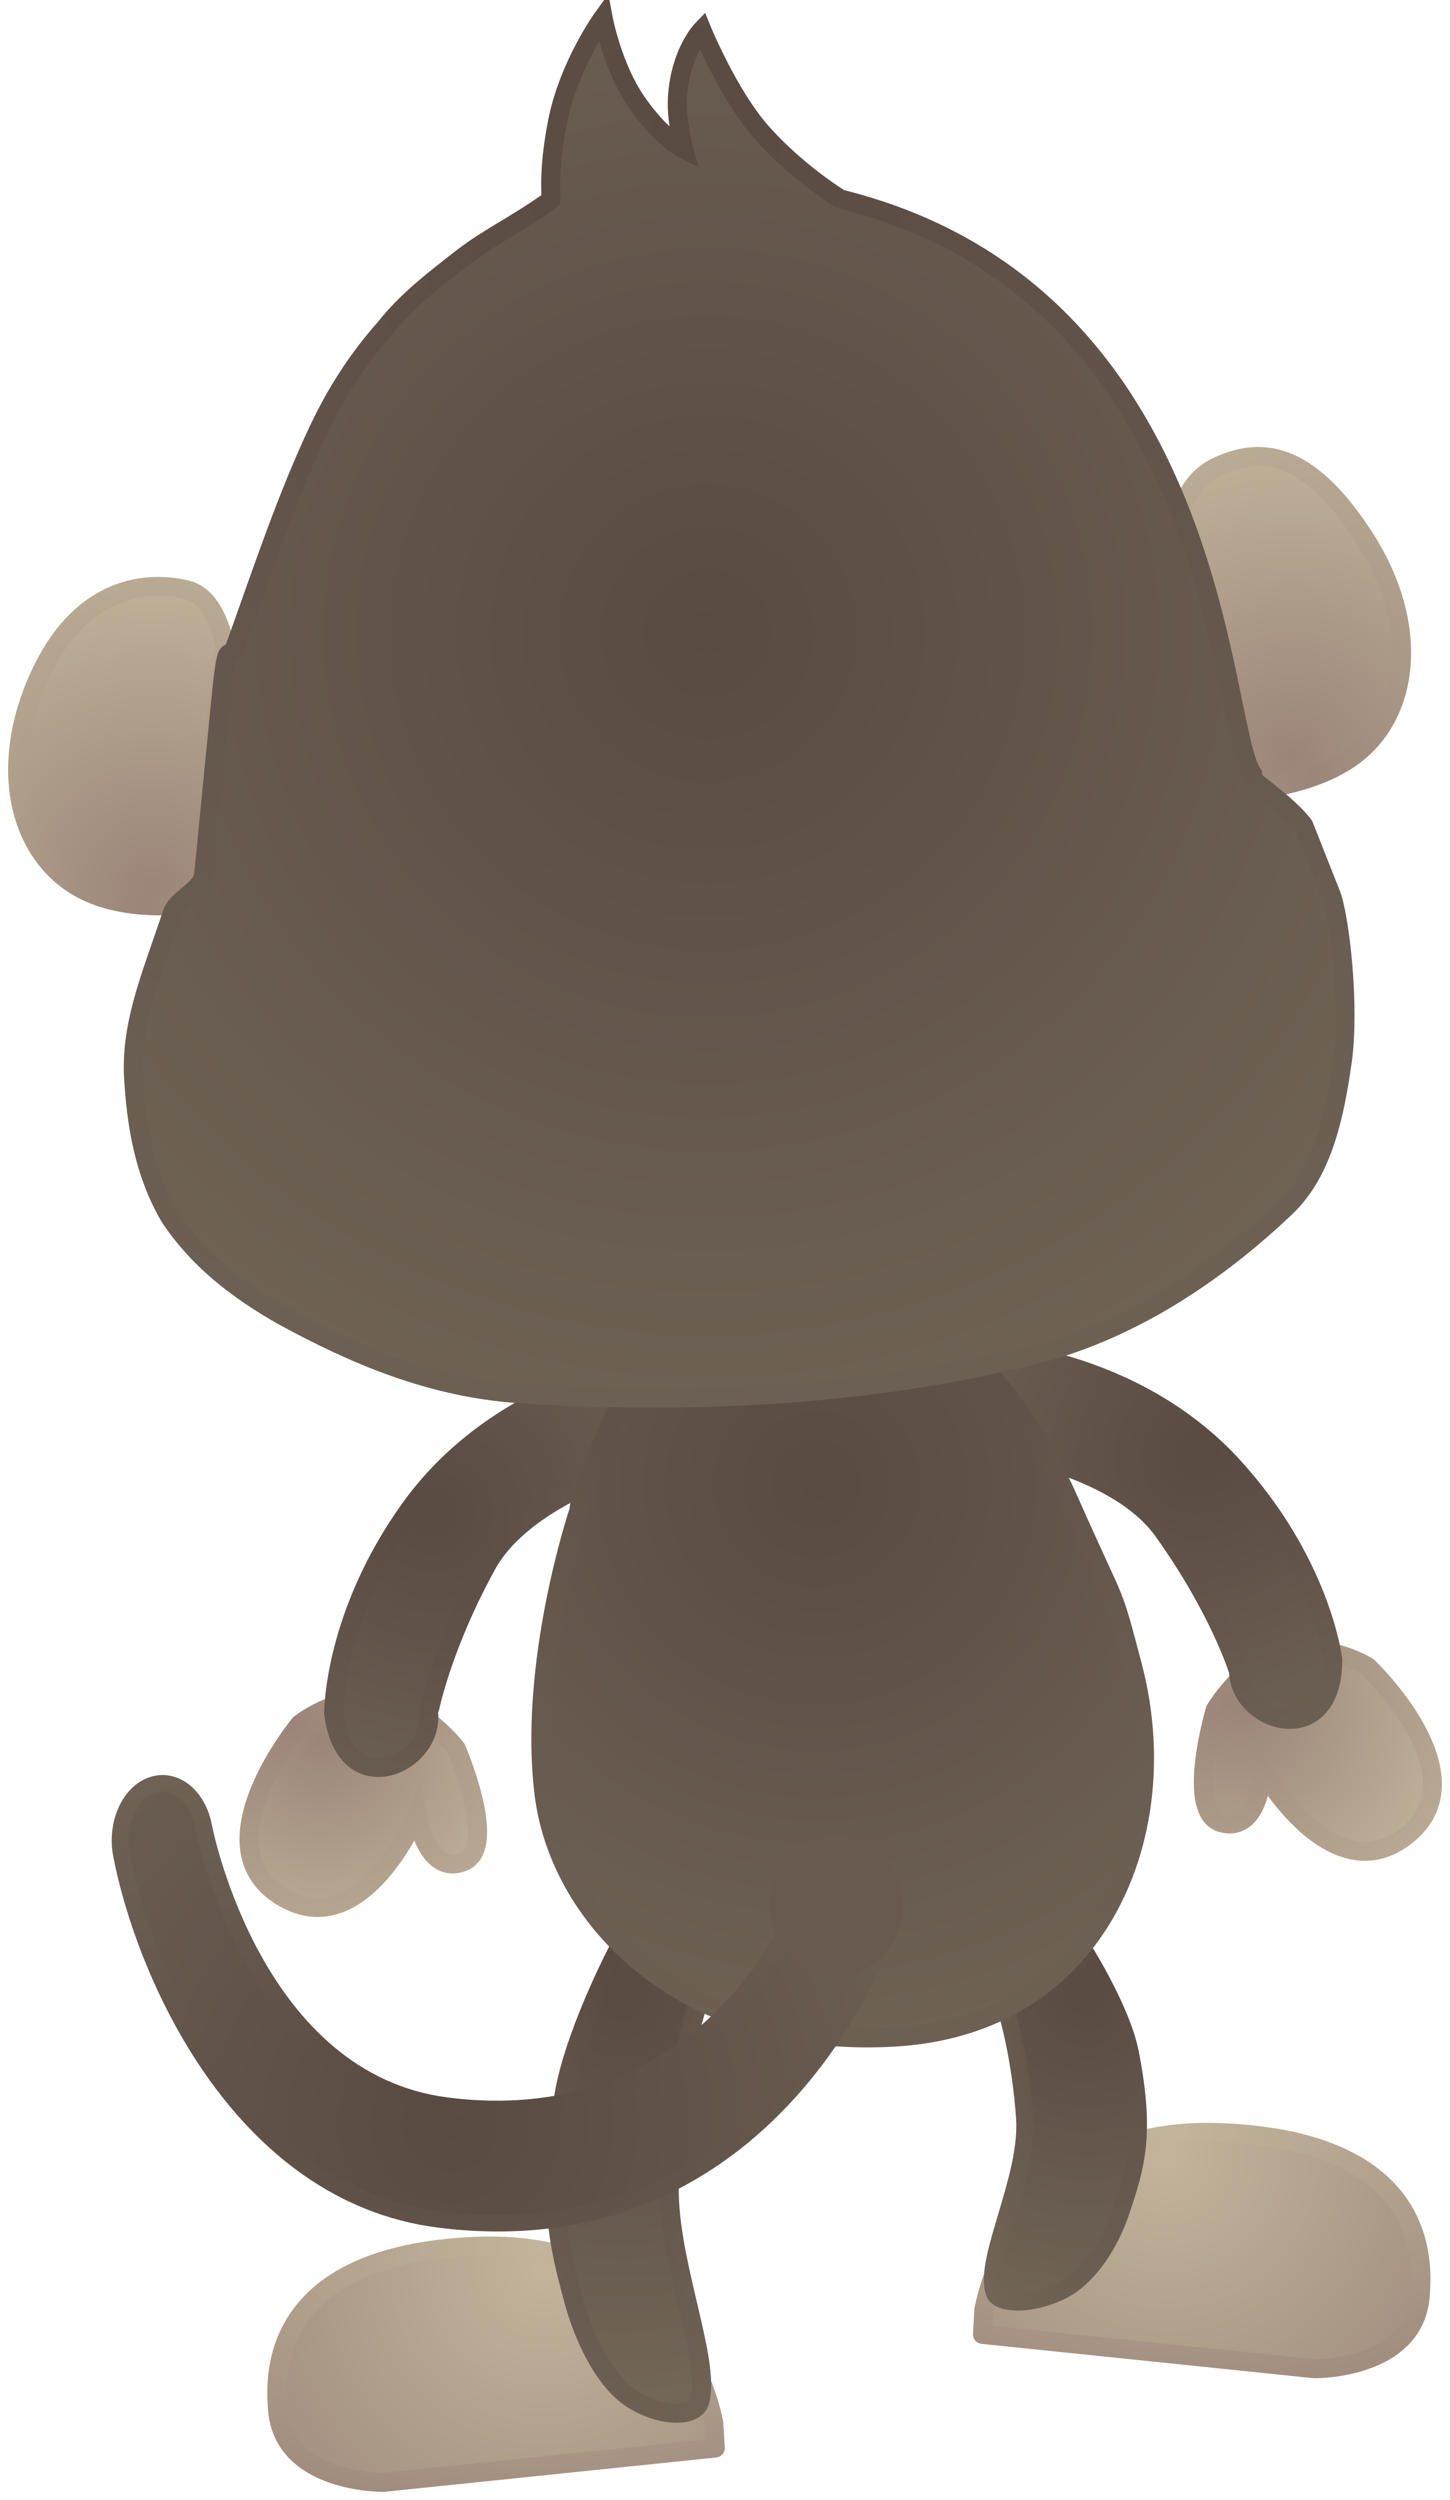 <svg xmlns="http://www.w3.org/2000/svg" xmlns:xlink="http://www.w3.org/1999/xlink" version="1.1" width="159.494" height="274.967" viewBox="0.078 -0.78 159.494 274.967">
  <defs>
    <radialGradient id="grad_1" cx="0.159" cy="0.292" r="1.094">
      <stop offset="0" stop-color="#9B8579" stop-opacity="1"/>
      <stop offset="1" stop-color="#C2B59B" stop-opacity="1"/>
    </radialGradient>
    <radialGradient id="grad_2" cx="0.149" cy="0.241" r="1.106">
      <stop offset="0" stop-color="#9B8579" stop-opacity="1"/>
      <stop offset="1" stop-color="#C2B59B" stop-opacity="1"/>
    </radialGradient>
    <radialGradient id="grad_3" cx="0.674" cy="0.292" r="0.92">
      <stop offset="0" stop-color="#594A42" stop-opacity="1"/>
      <stop offset="1" stop-color="#726658" stop-opacity="1"/>
    </radialGradient>
    <radialGradient id="grad_4" cx="0.705" cy="0.257" r="0.966">
      <stop offset="0" stop-color="#594A42" stop-opacity="1"/>
      <stop offset="1" stop-color="#726658" stop-opacity="1"/>
    </radialGradient>
    <radialGradient id="grad_5" cx="0.312" cy="0.196" r="1.045">
      <stop offset="0" stop-color="#9B8579" stop-opacity="1"/>
      <stop offset="1" stop-color="#C2B59B" stop-opacity="1"/>
    </radialGradient>
    <radialGradient id="grad_6" cx="0.304" cy="0.117" r="1.148">
      <stop offset="0" stop-color="#9B8579" stop-opacity="1"/>
      <stop offset="1" stop-color="#C2B59B" stop-opacity="1"/>
    </radialGradient>
    <radialGradient id="grad_7" cx="0.264" cy="0.375" r="0.957">
      <stop offset="0" stop-color="#594A42" stop-opacity="1"/>
      <stop offset="1" stop-color="#726658" stop-opacity="1"/>
    </radialGradient>
    <radialGradient id="grad_8" cx="0.235" cy="0.36" r="0.995">
      <stop offset="0" stop-color="#594A42" stop-opacity="1"/>
      <stop offset="1" stop-color="#726658" stop-opacity="1"/>
    </radialGradient>
    <radialGradient id="grad_9" cx="0.608" cy="0.1" r="1.17">
      <stop offset="0" stop-color="#C2B59B" stop-opacity="1"/>
      <stop offset="1" stop-color="#9B8579" stop-opacity="1"/>
    </radialGradient>
    <radialGradient id="grad_10" cx="0.608" cy="0.046" r="1.24">
      <stop offset="0" stop-color="#C2B59B" stop-opacity="1"/>
      <stop offset="1" stop-color="#9B8579" stop-opacity="1"/>
    </radialGradient>
    <radialGradient id="grad_11" cx="0.434" cy="0.17" r="1.079">
      <stop offset="0" stop-color="#594A42" stop-opacity="1"/>
      <stop offset="1" stop-color="#726658" stop-opacity="1"/>
    </radialGradient>
    <radialGradient id="grad_12" cx="0.381" cy="0.162" r="1.09">
      <stop offset="0" stop-color="#594A42" stop-opacity="1"/>
      <stop offset="1" stop-color="#726658" stop-opacity="1"/>
    </radialGradient>
    <radialGradient id="grad_13" cx="0.417" cy="0.1" r="1.17">
      <stop offset="0" stop-color="#C2B59B" stop-opacity="1"/>
      <stop offset="1" stop-color="#9B8579" stop-opacity="1"/>
    </radialGradient>
    <radialGradient id="grad_14" cx="0.423" cy="0.037" r="1.252">
      <stop offset="0" stop-color="#C2B59B" stop-opacity="1"/>
      <stop offset="1" stop-color="#9B8579" stop-opacity="1"/>
    </radialGradient>
    <radialGradient id="grad_15" cx="0.66" cy="0.221" r="1.012">
      <stop offset="0" stop-color="#594A42" stop-opacity="1"/>
      <stop offset="1" stop-color="#726658" stop-opacity="1"/>
    </radialGradient>
    <radialGradient id="grad_16" cx="0.754" cy="0.189" r="1.054">
      <stop offset="0" stop-color="#594A42" stop-opacity="1"/>
      <stop offset="1" stop-color="#726658" stop-opacity="1"/>
    </radialGradient>
    <radialGradient id="grad_17" cx="0.519" cy="0.9" r="1.17">
      <stop offset="0" stop-color="#9B8579" stop-opacity="1"/>
      <stop offset="1" stop-color="#C2B59B" stop-opacity="1"/>
    </radialGradient>
    <radialGradient id="grad_18" cx="0.546" cy="0.946" r="1.23">
      <stop offset="0" stop-color="#9B8579" stop-opacity="1"/>
      <stop offset="1" stop-color="#C2B59B" stop-opacity="1"/>
    </radialGradient>
    <radialGradient id="grad_19" cx="0.457" cy="0.272" r="0.946">
      <stop offset="0" stop-color="#594A42" stop-opacity="1"/>
      <stop offset="1" stop-color="#726658" stop-opacity="1"/>
    </radialGradient>
    <radialGradient id="grad_20" cx="0.435" cy="0.01" r="1.287">
      <stop offset="0" stop-color="#594A42" stop-opacity="1"/>
      <stop offset="1" stop-color="#726658" stop-opacity="1"/>
    </radialGradient>
    <radialGradient id="grad_21" cx="0.43" cy="0.774" r="1.007">
      <stop offset="0" stop-color="#594A42" stop-opacity="1"/>
      <stop offset="1" stop-color="#726658" stop-opacity="1"/>
    </radialGradient>
    <radialGradient id="grad_22" cx="0.428" cy="0.719" r="0.935">
      <stop offset="0" stop-color="#594A42" stop-opacity="1"/>
      <stop offset="1" stop-color="#726658" stop-opacity="1"/>
    </radialGradient>
    <radialGradient id="grad_23" cx="0.648" cy="0.937" r="1.218">
      <stop offset="0" stop-color="#9B8579" stop-opacity="1"/>
      <stop offset="1" stop-color="#C2B59B" stop-opacity="1"/>
    </radialGradient>
    <radialGradient id="grad_24" cx="0.648" cy="0.99" r="1.287">
      <stop offset="0" stop-color="#9B8579" stop-opacity="1"/>
      <stop offset="1" stop-color="#C2B59B" stop-opacity="1"/>
    </radialGradient>
    <radialGradient id="grad_25" cx="0.474" cy="0.446" r="0.72">
      <stop offset="0" stop-color="#594A42" stop-opacity="1"/>
      <stop offset="1" stop-color="#726658" stop-opacity="1"/>
    </radialGradient>
    <radialGradient id="grad_26" cx="0.452" cy="0.093" r="1.179">
      <stop offset="0" stop-color="#594A42" stop-opacity="1"/>
      <stop offset="1" stop-color="#726658" stop-opacity="1"/>
    </radialGradient>
  <radialGradient id="grad_1-.044956922531128,0,0,1.044956922531128,-196.5,-278.5" cx="136.434" cy="187.174" r="25.942" gradientUnits="userSpaceOnUse">
      <stop offset="0" stop-color="#9B8579" stop-opacity="1"/>
      <stop offset="1" stop-color="#C2B59B" stop-opacity="1"/>
    </radialGradient><radialGradient id="grad_3-.044956922531128,0,0,1.044956922531128,-196.5,-278.5" cx="131.893" cy="159.469" r="39.699" gradientUnits="userSpaceOnUse">
      <stop offset="0" stop-color="#594A42" stop-opacity="1"/>
      <stop offset="1" stop-color="#726658" stop-opacity="1"/>
    </radialGradient><radialGradient id="grad_5-.044956922531128,0,0,1.044956922531128,-196.5,-278.5" cx="35.316" cy="190.64" r="25.109" gradientUnits="userSpaceOnUse">
      <stop offset="0" stop-color="#9B8579" stop-opacity="1"/>
      <stop offset="1" stop-color="#C2B59B" stop-opacity="1"/>
    </radialGradient><radialGradient id="grad_7-.044956922531128,0,0,1.044956922531128,-196.5,-278.5" cx="47.717" cy="165.514" r="41.408" gradientUnits="userSpaceOnUse">
      <stop offset="0" stop-color="#594A42" stop-opacity="1"/>
      <stop offset="1" stop-color="#726658" stop-opacity="1"/>
    </radialGradient><radialGradient id="grad_9-.044956922531128,0,0,1.044956922531128,-196.65,-278.5" cx="59.856" cy="248.859" r="45.318" gradientUnits="userSpaceOnUse">
      <stop offset="0" stop-color="#C2B59B" stop-opacity="1"/>
      <stop offset="1" stop-color="#9B8579" stop-opacity="1"/>
    </radialGradient><radialGradient id="grad_11-.044956922531128,0,0,1.044956922531128,-196.65,-278.5" cx="68.498" cy="218.468" r="44.35" gradientUnits="userSpaceOnUse">
      <stop offset="0" stop-color="#594A42" stop-opacity="1"/>
      <stop offset="1" stop-color="#726658" stop-opacity="1"/>
    </radialGradient><radialGradient id="grad_13-.044956922531128,0,0,1.044956922531128,-196.15,-291" cx="128.276" cy="236.358" r="45.318" gradientUnits="userSpaceOnUse">
      <stop offset="0" stop-color="#C2B59B" stop-opacity="1"/>
      <stop offset="1" stop-color="#9B8579" stop-opacity="1"/>
    </radialGradient><radialGradient id="grad_15-.044956922531128,0,0,0.8225871920585632,-196.55,-175.15" cx="119.582" cy="218.323" r="37.43" gradientUnits="userSpaceOnUse">
      <stop offset="0" stop-color="#594A42" stop-opacity="1"/>
      <stop offset="1" stop-color="#726658" stop-opacity="1"/>
    </radialGradient><radialGradient id="grad_17-.044956922531128,0,0,1.044956922531128,-196.65,-278.5" cx="142.293" cy="82.433" r="36.661" gradientUnits="userSpaceOnUse">
      <stop offset="0" stop-color="#9B8579" stop-opacity="1"/>
      <stop offset="1" stop-color="#C2B59B" stop-opacity="1"/>
    </radialGradient><radialGradient id="grad_19-.044956922531128,0,0,1.044956922531128,-196.65,-278.5" cx="89.908" cy="162.48" r="71.45" gradientUnits="userSpaceOnUse">
      <stop offset="0" stop-color="#594A42" stop-opacity="1"/>
      <stop offset="1" stop-color="#726658" stop-opacity="1"/>
    </radialGradient><radialGradient id="grad_21-.7776002287864685,0,0,1.044956922531128,-120.3,-277.85" cx="49.56" cy="232.819" r="77.257" gradientUnits="userSpaceOnUse">
      <stop offset="0" stop-color="#594A42" stop-opacity="1"/>
      <stop offset="1" stop-color="#726658" stop-opacity="1"/>
    </radialGradient><radialGradient id="grad_23-.044956922531128,0,0,1.044956922531128,-196.65,-278.5" cx="16.802" cy="96.627" r="36.076" gradientUnits="userSpaceOnUse">
      <stop offset="0" stop-color="#9B8579" stop-opacity="1"/>
      <stop offset="1" stop-color="#C2B59B" stop-opacity="1"/>
    </radialGradient><radialGradient id="grad_25-.044956922531128,0,0,1.044956922531128,-196.65,-278.5" cx="77.902" cy="68.85" r="102.931" gradientUnits="userSpaceOnUse">
      <stop offset="0" stop-color="#594A42" stop-opacity="1"/>
      <stop offset="1" stop-color="#726658" stop-opacity="1"/>
    </radialGradient></defs>
  <!-- Exported by Scratch - http://scratch.mit.edu/ -->
  <g id="ID0.078402787912637">
    <path id="Hand_1_" fill="url(#grad_1-.044956922531128,0,0,1.044956922531128,-196.5,-278.5)" stroke="url(#grad_2)" stroke-width="2.09" d="M 133.751 187.271 C 133.751 187.271 130.333 198.714 134.523 199.725 C 138.711 200.737 138.929 193.945 138.929 193.945 C 138.929 193.945 146.705 207.643 154.867 201.039 C 163.029 194.437 150.54 182.549 150.54 182.549 C 150.54 182.549 146.484 179.949 141.688 180.916 C 136.899 181.881 133.751 187.271 133.751 187.271 L 133.751 187.271 L 133.751 187.271 L 133.751 187.271 L 133.751 187.271 L 133.751 187.271 L 133.751 187.271 L 133.751 187.271 L 133.751 187.271 L 133.751 187.271 L 133.751 187.271 L 133.751 187.271 L 133.751 187.271 Z "/>
    <path id="Arm_1_" fill="url(#grad_3-.044956922531128,0,0,1.044956922531128,-196.5,-278.5)" stroke="url(#grad_4)" stroke-width="2.09" d="M 107.793 158.133 C 110.998 158.662 123.145 160.767 128.037 167.605 C 134.215 176.244 136.309 182.994 136.311 183.069 C 136.493 188.802 146.677 191.763 146.677 181.767 L 146.677 181.767 C 146.626 181.332 145.277 171.032 135.769 160.574 C 124.947 148.675 108.847 147.245 104.165 147.592 C 104.165 147.592 100.955 148.041 101.312 151.7 C 101.662 155.357 107.793 158.133 107.793 158.133 L 107.793 158.133 L 107.793 158.133 L 107.793 158.133 L 107.793 158.133 L 107.793 158.133 L 107.793 158.133 L 107.793 158.133 L 107.793 158.133 L 107.793 158.133 L 107.793 158.133 L 107.793 158.133 L 107.793 158.133 Z "/>
    <path id="Hand" fill="url(#grad_5-.044956922531128,0,0,1.044956922531128,-196.5,-278.5)" stroke="url(#grad_6)" stroke-width="2.09" d="M 41.632 186.189 C 36.755 185.799 33.038 188.863 33.038 188.863 C 33.038 188.863 22.052 202.154 30.941 207.737 C 39.831 213.326 45.922 198.798 45.922 198.798 C 45.922 198.798 46.945 205.517 50.984 204.014 C 55.024 202.511 50.27 191.556 50.27 191.556 C 50.27 191.556 46.504 186.579 41.632 186.189 L 41.632 186.189 L 41.632 186.189 L 41.632 186.189 L 41.632 186.189 L 41.632 186.189 L 41.632 186.189 L 41.632 186.189 L 41.632 186.189 L 41.632 186.189 L 41.632 186.189 L 41.632 186.189 L 41.632 186.189 Z "/>
    <path id="Arm" fill="url(#grad_7-.044956922531128,0,0,1.044956922531128,-196.5,-278.5)" stroke="url(#grad_8)" stroke-width="2.09" d="M 78.251 152.382 C 78.169 148.706 74.928 148.643 74.928 148.643 C 70.239 148.855 54.423 152.188 45.093 165.289 C 36.895 176.804 36.78 187.19 36.781 187.629 L 36.781 187.629 C 37.971 197.554 47.729 193.405 47.229 187.691 C 47.223 187.616 48.498 180.663 53.606 171.351 C 57.649 163.981 69.459 160.446 72.579 159.54 C 72.579 159.539 78.336 156.053 78.251 152.382 L 78.251 152.382 L 78.251 152.382 L 78.251 152.382 L 78.251 152.382 L 78.251 152.382 L 78.251 152.382 L 78.251 152.382 L 78.251 152.382 L 78.251 152.382 L 78.251 152.382 L 78.251 152.382 L 78.251 152.382 Z "/>
    <path id="Foot_1_" fill="url(#grad_9-.044956922531128,0,0,1.044956922531128,-196.65,-278.5)" stroke="url(#grad_10)" stroke-width="2.09" stroke-linecap="round" stroke-linejoin="round" d="M 78.6 265.798 C 78.6 265.798 75.455 245.34 52.479 246.283 C 29.503 247.227 30.337 260.741 30.603 264.222 C 31.234 272.404 42.25 272.25 42.25 272.25 L 78.759 268.474 L 78.6 265.798 L 78.6 265.798 L 78.6 265.798 L 78.6 265.798 L 78.6 265.798 L 78.6 265.798 L 78.6 265.798 L 78.6 265.798 L 78.6 265.798 L 78.6 265.798 L 78.6 265.798 L 78.6 265.798 L 78.6 265.798 Z "/>
    <path id="Leg_1_" fill="url(#grad_11-.044956922531128,0,0,1.044956922531128,-196.65,-278.5)" stroke="url(#grad_12)" stroke-width="2.09" d="M 69.76 263.169 C 66.516 261.186 64.221 256.169 63.12 252.022 C 61.444 245.707 60.345 241.247 62.075 229.917 C 63.075 223.375 67.741 214.338 67.741 214.338 C 67.741 214.338 71.131 206.741 76.711 209.701 C 79.67 211.287 76.711 220.003 76.711 220.003 C 76.711 220.003 74.367 227.258 73.721 238.885 C 73.251 247.384 78.338 258.74 77.052 263.341 C 76.57 265.072 73.006 265.156 69.76 263.169 L 69.76 263.169 L 69.76 263.169 L 69.76 263.169 L 69.76 263.169 L 69.76 263.169 L 69.76 263.169 L 69.76 263.169 L 69.76 263.169 L 69.76 263.169 L 69.76 263.169 L 69.76 263.169 L 69.76 263.169 Z "/>
    <path id="Foot" fill="url(#grad_13-.044956922531128,0,0,1.044956922531128,-196.15,-291)" stroke="url(#grad_14)" stroke-width="2.09" stroke-linecap="round" stroke-linejoin="round" d="M 108.144 255.973 L 144.651 259.749 C 144.651 259.749 155.666 259.903 156.298 251.721 C 156.566 248.24 157.399 234.726 134.421 233.781 C 111.446 232.839 108.3 253.297 108.3 253.297 L 108.144 255.973 L 108.144 255.973 L 108.144 255.973 L 108.144 255.973 L 108.144 255.973 L 108.144 255.973 L 108.144 255.973 L 108.144 255.973 L 108.144 255.973 L 108.144 255.973 L 108.144 255.973 L 108.144 255.973 L 108.144 255.973 Z "/>
    <path id="Leg" fill="url(#grad_15-.044956922531128,0,0,0.8225871920585632,-196.55,-175.15)" stroke="url(#grad_16)" stroke-width="1.881" d="M 109.448 251.387 C 108.164 247.764 113.251 238.825 112.779 232.135 C 112.133 222.982 109.79 217.271 109.79 217.271 C 109.79 217.271 106.83 210.409 109.79 209.161 C 115.37 206.832 118.76 212.812 118.76 212.812 C 118.76 212.812 123.425 219.925 124.424 225.075 C 126.155 233.995 125.056 237.505 123.379 242.476 C 122.278 245.741 119.983 249.69 116.74 251.251 C 113.495 252.814 109.931 252.748 109.448 251.387 L 109.448 251.387 L 109.448 251.387 L 109.448 251.387 L 109.448 251.387 L 109.448 251.387 L 109.448 251.387 L 109.448 251.387 L 109.448 251.387 L 109.448 251.387 L 109.448 251.387 L 109.448 251.387 L 109.448 251.387 Z "/>
    <path id="Ear_1_" fill="url(#grad_17-.044956922531128,0,0,1.044956922531128,-196.65,-278.5)" stroke="url(#grad_18)" stroke-width="2.09" d="M 137.95 86.093 C 137.95 86.093 143.98 85.699 148.453 82.713 C 155.117 78.265 156.479 68.183 150.184 58.392 C 143.89 48.602 138.546 48.287 133.75 50.649 C 130.345 52.325 129.546 56.74 129.407 57.716 L 129.379 57.829 C 135.008 71.867 135.767 84.361 135.767 84.361 C 135.767 84.361 137.357 85.103 137.95 86.093 L 137.95 86.093 L 137.95 86.093 L 137.95 86.093 L 137.95 86.093 L 137.95 86.093 L 137.95 86.093 L 137.95 86.093 L 137.95 86.093 L 137.95 86.093 L 137.95 86.093 L 137.95 86.093 L 137.95 86.093 Z "/>
    <path id="Body" fill="url(#grad_19-.044956922531128,0,0,1.044956922531128,-196.65,-278.5)" stroke="url(#grad_20)" stroke-width="2.09" d="M 120.012 212.122 C 125.744 204.214 127.469 193.09 124.627 182.369 C 122.222 173.29 123.202 176.789 117.623 164.182 C 104.975 135.6 78.757 132.202 68.546 153.151 C 64.611 161.225 63.744 165.095 63.747 165.14 L 63.761 165.343 L 63.695 165.547 C 63.639 165.712 58.164 182.164 59.915 196.498 C 61.546 209.847 74.274 223.363 95.446 223.363 C 96.43 223.363 97.439 223.334 98.445 223.277 C 107.648 222.749 115.103 218.891 120.012 212.122 L 120.012 212.122 L 120.012 212.122 L 120.012 212.122 L 120.012 212.122 L 120.012 212.122 L 120.012 212.122 L 120.012 212.122 L 120.012 212.122 L 120.012 212.122 L 120.012 212.122 L 120.012 212.122 L 120.012 212.122 Z "/>
    <path id="Tail" fill="url(#grad_21-.7776002287864685,0,0,1.044956922531128,-120.3,-277.85)" stroke="url(#grad_22)" stroke-width="1.842" d="M 72.685 239.928 C 66.171 242.945 58.155 244.549 48.4 243.318 C 26.25 240.526 15.842 215.851 13.434 203.194 C 12.796 199.839 14.302 196.42 16.798 195.565 C 19.295 194.71 21.836 196.732 22.474 200.087 C 22.695 201.212 28.219 228.181 49.271 230.836 C 78.371 234.506 88.292 208.419 88.701 207.306 C 89.836 204.214 92.623 202.914 94.93 204.422 C 97.239 205.927 98.215 209.64 97.106 212.751 C 96.733 213.794 90.063 231.883 72.685 239.928 L 72.685 239.928 L 72.685 239.928 L 72.685 239.928 L 72.685 239.928 L 72.685 239.928 L 72.685 239.928 L 72.685 239.928 L 72.685 239.928 L 72.685 239.928 L 72.685 239.928 L 72.685 239.928 L 72.685 239.928 L 72.685 239.928 Z "/>
    <path id="Ear" fill="url(#grad_23-.044956922531128,0,0,1.044956922531128,-196.65,-278.5)" stroke="url(#grad_24)" stroke-width="2.09" d="M 24.789 70.2 C 24.789 70.2 23.965 64.931 20.672 64.108 C 17.378 63.285 9.474 62.791 4.534 73.33 C -0.407 83.868 2.28 93.681 9.474 97.208 C 13.414 99.138 18.16 98.904 19.773 98.754 C 19.773 98.754 22.585 95.737 23.311 95.093 C 23.311 95.092 22.656 84.326 24.844 70.901 L 24.789 70.2 L 24.789 70.2 L 24.789 70.2 L 24.789 70.2 L 24.789 70.2 L 24.789 70.2 L 24.789 70.2 L 24.789 70.2 L 24.789 70.2 L 24.789 70.2 L 24.789 70.2 L 24.789 70.2 L 24.789 70.2 Z "/>
    <path id="Head_1_" fill="url(#grad_25-.044956922531128,0,0,1.044956922531128,-196.65,-278.5)" stroke="url(#grad_26)" stroke-width="2.09" d="M 137.888 84.919 C 137.898 85.105 142.004 87.96 143.483 90.004 L 146.462 97.528 C 147.453 100.034 148.585 109.917 147.716 116.023 C 146.914 121.544 145.705 128.038 141.498 132.011 C 133.794 139.345 124.324 145.63 113.754 148.26 C 95.372 152.801 75.934 153.752 56.961 152.493 C 47.482 151.803 39.155 148.291 31.255 143.976 C 26.064 141.047 21.748 137.634 18.716 133.004 C 16.002 128.325 15.035 123.081 14.745 117.225 C 14.569 111.285 16.983 105.896 18.977 99.774 C 19.557 98.012 22.046 97.31 22.465 95.529 L 24.463 75.27 C 25.144 68.855 25.217 72.37 25.978 70.254 C 28.879 62.203 31.56 54.004 35.226 46.273 C 37.293 41.966 39.603 38.518 42.488 35.248 C 44.905 32.215 47.799 30.019 51.005 27.516 C 54.045 25.199 56.775 24.013 60.678 21.217 L 60.708 21.093 C 60.599 19.756 60.551 16.919 61.408 12.587 C 62.641 6.358 66.412 1.158 66.412 1.158 C 66.412 1.158 67.404 6.538 70.095 10.432 C 72.864 14.438 75.294 15.63 75.294 15.63 C 75.294 15.63 74.451 12.52 74.586 10.042 C 74.863 5.011 77.278 2.515 77.278 2.515 C 77.278 2.515 80.206 9.674 83.864 13.802 C 87.775 18.217 92.511 21.104 92.511 21.104 L 92.581 21.123 C 134.642 31.583 134.108 79.082 137.857 84.361 L 137.888 84.919 Z "/>
    <path id="ID0.11469296598806977" fill="#685A4F" stroke="#685A4F" stroke-width="3.875" d="M 92.072 203.025 C 93.542 203.025 94.874 203.676 95.838 204.728 C 96.803 205.78 97.4 207.233 97.4 208.838 C 97.4 210.442 96.803 211.895 95.838 212.947 C 94.874 213.999 93.542 214.65 92.072 214.65 C 90.601 214.65 89.27 213.999 88.305 212.947 C 87.341 211.895 86.744 210.442 86.744 208.838 C 86.744 207.233 87.341 205.78 88.305 204.728 C 89.27 203.676 90.601 203.025 92.072 203.025 Z "/>
  </g>
</svg>